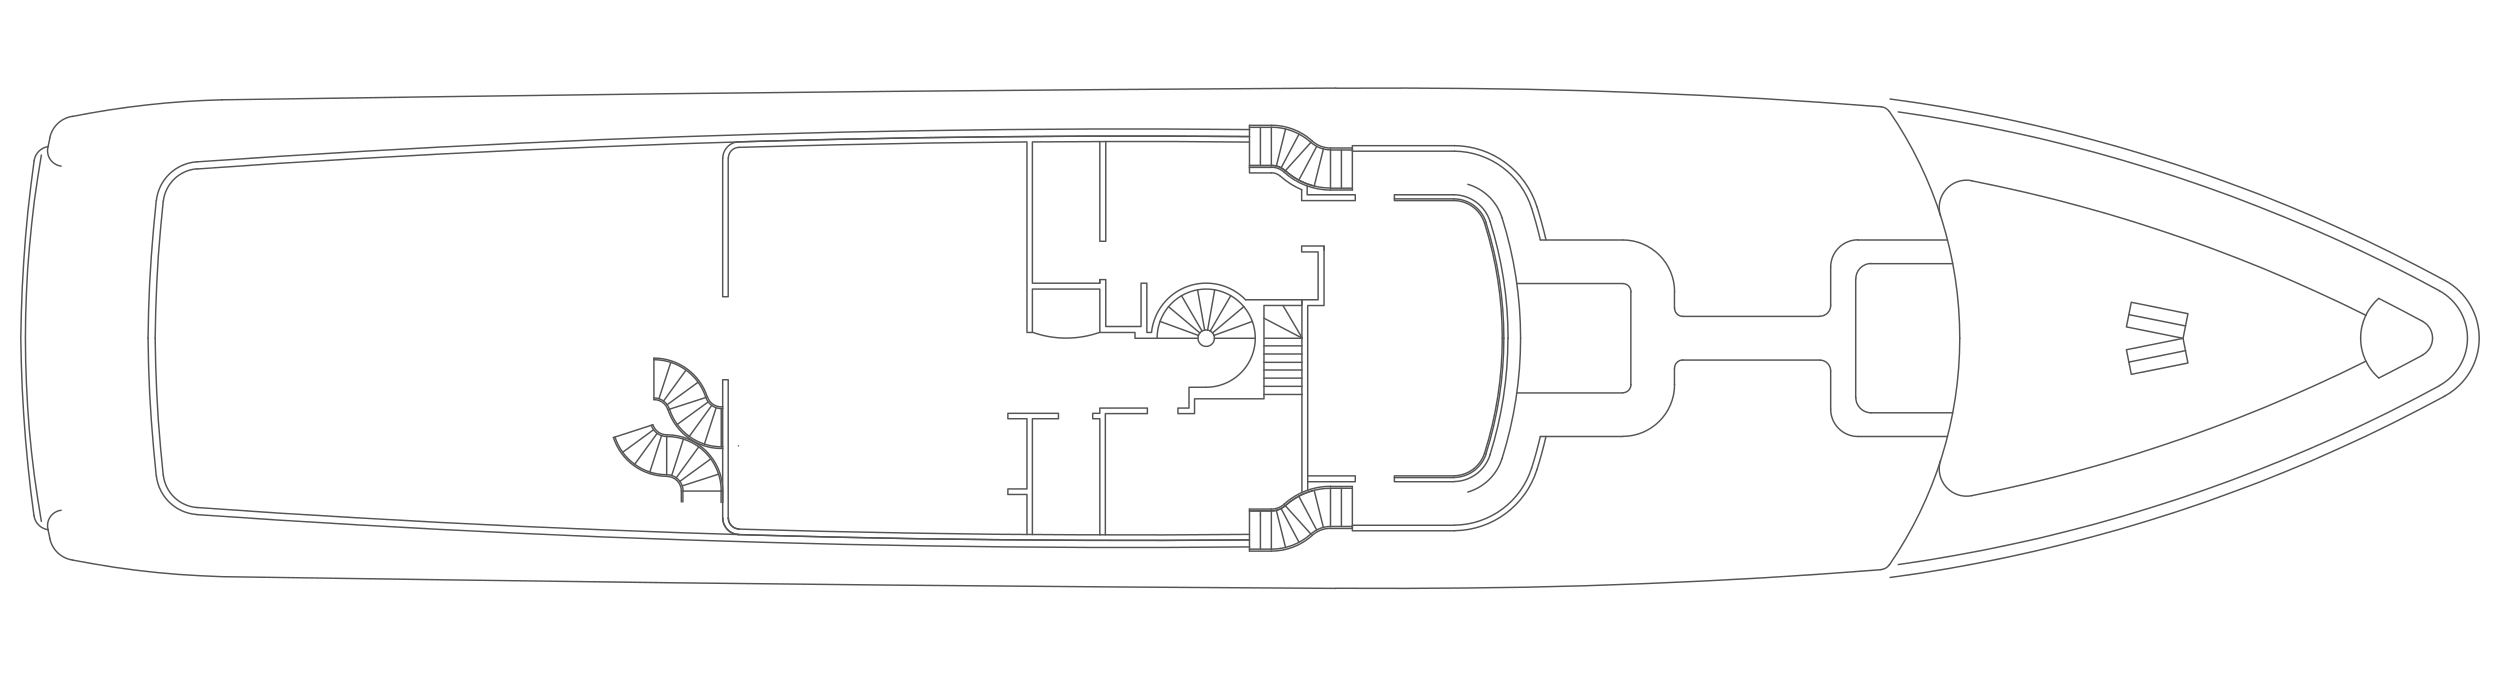 <?xml version="1.0" encoding="utf-8"?>
<!-- Generator: Adobe Illustrator 26.0.0, SVG Export Plug-In . SVG Version: 6.00 Build 0)  -->
<svg version="1.1" id="Layer_1" xmlns="http://www.w3.org/2000/svg" xmlns:xlink="http://www.w3.org/1999/xlink" x="0px" y="0px"
	 width="100%" height="230px" viewBox="0 0 850 200" style="enable-background:new 0 0 850 200;" xml:space="preserve">

<path style="fill:none;stroke:#555555;stroke-width:0.5;stroke-linecap:round;stroke-linejoin:round;stroke-miterlimit:10;" d="M16.38,34.84c-2.49,0.36-4.45,2.33-4.78,4.83"/>
<polyline style="fill:none;stroke:#555555;stroke-width:0.5;stroke-linecap:round;stroke-linejoin:round;stroke-miterlimit:10;" points="11.6,39.67 10.48,48.27 9.49,56.87 8.69,65.47 8.06,74.07 7.57,82.71 7.25,91.36 7.07,100
	7.25,108.64 7.57,117.29 8.06,125.93 8.69,134.53 9.49,143.13 10.43,151.73 11.55,160.33 "/>
<path style="fill:none;stroke:#555555;stroke-width:0.5;stroke-linecap:round;stroke-linejoin:round;stroke-miterlimit:10;" d="M11.56,160.28c0.33,2.51,2.29,4.48,4.8,4.83"/>
<polyline style="fill:none;stroke:#555555;stroke-width:0.5;stroke-linecap:round;stroke-linejoin:round;stroke-miterlimit:10;" points="14.06,37.74 12.81,45.49 11.69,53.2 10.79,60.99 10.03,68.78 9.4,76.58 9,84.37 8.73,92.16 8.64,100
	8.73,107.84 9,115.63 9.4,123.42 9.98,131.22 10.75,139.01 11.69,146.8 12.81,154.51 14.06,162.26 "/>
<path style="fill:none;stroke:#555555;stroke-width:0.5;stroke-linecap:round;stroke-linejoin:round;stroke-miterlimit:10;" d="M838.94,99.9c-0.03-6.67-3.67-12.8-9.51-16.02"/>
<polyline style="fill:none;stroke:#555555;stroke-width:0.5;stroke-linecap:round;stroke-linejoin:round;stroke-miterlimit:10;" points="829.45,83.88 820.85,79.31 812.16,74.87 803.38,70.62 794.56,66.5 785.64,62.56 776.68,58.79
	767.64,55.17 758.54,51.67 749.36,48.36 740.14,45.22 730.86,42.27 721.55,39.45 712.19,36.8 702.74,34.34 693.29,32.01 
	683.79,29.91 674.25,27.93 664.67,26.14 655.04,24.49 645.41,23.05 "/>
<path style="fill:none;stroke:#555555;stroke-width:0.5;stroke-linecap:round;stroke-linejoin:round;stroke-miterlimit:10;" d="M842.93,99.88c-0.04-8.12-4.47-15.59-11.59-19.5"/>
<polyline style="fill:none;stroke:#555555;stroke-width:0.5;stroke-linecap:round;stroke-linejoin:round;stroke-miterlimit:10;" points="831.33,80.38 822.5,75.72 813.64,71.2 804.63,66.81 795.59,62.65 786.45,58.57 777.27,54.72 768,51
	758.63,47.51 749.23,44.1 739.78,40.92 730.28,37.92 720.7,35.06 711.07,32.41 701.39,29.91 691.72,27.58 681.96,25.43 
	672.15,23.46 662.34,21.66 652.48,20.05 642.63,18.66 "/>
<polyline style="fill:none;stroke:#555555;stroke-width:0.5;stroke-linecap:round;stroke-linejoin:round;stroke-miterlimit:10;" points="639.58,21.31 619.47,19.83 599.36,18.53 579.21,17.45 559.05,16.56 538.9,15.84 518.74,15.35
	498.59,15.08 478.43,14.95 454.16,14.99 "/>
<path style="fill:none;stroke:#555555;stroke-width:0.5;stroke-linecap:round;stroke-linejoin:round;stroke-miterlimit:10;" d="M642.34,22.91c-0.63-0.92-1.64-1.5-2.75-1.59"/>
<path style="fill:none;stroke:#555555;stroke-width:0.5;stroke-linecap:round;stroke-linejoin:round;stroke-miterlimit:10;" d="M666.32,99.98c0-27.52-8.34-54.4-23.93-77.08"/>
<path style="fill:none;stroke:#555555;stroke-width:0.5;stroke-linecap:round;stroke-linejoin:round;stroke-miterlimit:10;" d="M642.39,177.06c15.59-22.68,23.93-49.56,23.93-77.08"/>
<path style="fill:none;stroke:#555555;stroke-width:0.5;stroke-linecap:round;stroke-linejoin:round;stroke-miterlimit:10;" d="M639.59,178.64c1.11-0.09,2.12-0.67,2.75-1.59"/>
<polyline style="fill:none;stroke:#555555;stroke-width:0.5;stroke-linecap:round;stroke-linejoin:round;stroke-miterlimit:10;" points="454.16,185.01 478.43,185.05 498.59,184.92 518.74,184.65 538.9,184.16 559.05,183.44 579.21,182.55
	599.36,181.47 619.47,180.17 639.58,178.69 "/>
<path style="fill:none;stroke:#555555;stroke-width:0.5;stroke-linecap:round;stroke-linejoin:round;stroke-miterlimit:10;" d="M829.43,116.08c5.84-3.22,9.48-9.35,9.51-16.02"/>
<polyline style="fill:none;stroke:#555555;stroke-width:0.5;stroke-linecap:round;stroke-linejoin:round;stroke-miterlimit:10;" points="645.41,176.95 655.04,175.51 664.67,173.86 674.25,172.07 683.79,170.09 693.29,167.99 702.74,165.66
	712.19,163.2 721.55,160.55 730.86,157.73 740.14,154.78 749.36,151.64 758.54,148.33 767.64,144.83 776.68,141.21 785.64,137.44 
	794.56,133.5 803.38,129.38 812.16,125.13 820.85,120.69 829.45,116.12 "/>
<path style="fill:none;stroke:#555555;stroke-width:0.5;stroke-linecap:round;stroke-linejoin:round;stroke-miterlimit:10;" d="M831.34,119.58c7.12-3.92,11.55-11.38,11.59-19.5"/>
<polyline style="fill:none;stroke:#555555;stroke-width:0.5;stroke-linecap:round;stroke-linejoin:round;stroke-miterlimit:10;" points="642.63,181.34 652.48,179.95 662.34,178.34 672.15,176.54 681.96,174.57 691.72,172.42 701.39,170.09
	711.07,167.59 720.7,164.94 730.28,162.08 739.78,159.08 749.23,155.9 758.63,152.49 768,149 777.27,145.28 786.45,141.43 
	795.59,137.35 804.63,133.19 813.64,128.8 822.5,124.28 831.33,119.62 "/>
<path style="fill:none;stroke:#555555;stroke-width:0.5;stroke-linecap:round;stroke-linejoin:round;stroke-miterlimit:10;" d="M823.72,105.67c2.06-1.14,3.34-3.31,3.35-5.67"/>
<polyline style="fill:none;stroke:#555555;stroke-width:0.5;stroke-linecap:round;stroke-linejoin:round;stroke-miterlimit:10;" points="808.8,113.53 816.28,109.67 823.71,105.73 "/>
<path style="fill:none;stroke:#555555;stroke-width:0.5;stroke-linecap:round;stroke-linejoin:round;stroke-miterlimit:10;" d="M802.62,99.98c0,5.19,2.25,10.13,6.16,13.53"/>
<path style="fill:none;stroke:#555555;stroke-width:0.5;stroke-linecap:round;stroke-linejoin:round;stroke-miterlimit:10;" d="M16.36,34.83c-0.41,1.47-0.16,3.06,0.69,4.33c0.85,1.27,2.21,2.12,3.73,2.31"/>
<polyline style="fill:none;stroke:#555555;stroke-width:0.5;stroke-linecap:round;stroke-linejoin:round;stroke-miterlimit:10;" points="454.16,14.95 378.42,15.44 302.64,16.07 226.9,16.87 151.11,17.86 75.38,18.93 "/>
<path style="fill:none;stroke:#555555;stroke-width:0.5;stroke-linecap:round;stroke-linejoin:round;stroke-miterlimit:10;" d="M75.4,18.94c-17.04,0.43-34.01,2.32-50.73,5.64"/>
<path style="fill:none;stroke:#555555;stroke-width:0.5;stroke-linecap:round;stroke-linejoin:round;stroke-miterlimit:10;" d="M24.64,24.55c-3.83,0.58-6.9,3.48-7.7,7.28"/>
<line style="fill:none;stroke:#555555;stroke-width:0.5;stroke-linecap:round;stroke-linejoin:round;stroke-miterlimit:10;" x1="16.97" y1="31.88" x2="16.34" y2="34.88"/>
<path style="fill:none;stroke:#555555;stroke-width:0.5;stroke-linecap:round;stroke-linejoin:round;stroke-miterlimit:10;" d="M20.78,158.49c-1.52,0.19-2.88,1.03-3.73,2.31c-0.85,1.27-1.1,2.85-0.69,4.33"/>
<polyline style="fill:none;stroke:#555555;stroke-width:0.5;stroke-linecap:round;stroke-linejoin:round;stroke-miterlimit:10;" points="24.63,175.42 31.84,176.72 39.01,177.89 46.26,178.87 53.52,179.68 60.78,180.31 68.08,180.75
	75.38,181.07 151.11,182.14 226.9,183.13 302.64,183.93 378.42,184.56 454.16,185.05 "/>
<path style="fill:none;stroke:#555555;stroke-width:0.5;stroke-linecap:round;stroke-linejoin:round;stroke-miterlimit:10;" d="M16.95,168.13c0.8,3.79,3.87,6.69,7.7,7.28"/>
<line style="fill:none;stroke:#555555;stroke-width:0.5;stroke-linecap:round;stroke-linejoin:round;stroke-miterlimit:10;" x1="16.97" y1="168.12" x2="16.34" y2="165.12"/>
<path style="fill:none;stroke:#555555;stroke-width:0.5;stroke-linecap:round;stroke-linejoin:round;stroke-miterlimit:10;" d="M494.35,147.34c5.03-0.05,9.45-3.33,10.96-8.12"/>
<line style="fill:none;stroke:#555555;stroke-width:0.5;stroke-linecap:round;stroke-linejoin:round;stroke-miterlimit:10;" x1="494.33" y1="147.39" x2="474.09" y2="147.39"/>
<path style="fill:none;stroke:#555555;stroke-width:0.5;stroke-linecap:round;stroke-linejoin:round;stroke-miterlimit:10;" d="M245.75,161.16c0,3.02,2.41,5.5,5.43,5.57"/>
<path style="fill:none;stroke:#555555;stroke-width:0.5;stroke-linecap:round;stroke-linejoin:round;stroke-miterlimit:10;" d="M247.64,161.16c0,2,1.6,3.64,3.6,3.69"/>
<polyline style="fill:none;stroke:#555555;stroke-width:0.5;stroke-linecap:round;stroke-linejoin:round;stroke-miterlimit:10;" points="351.01,166.74 351.01,127.37 359.88,127.37 359.88,125.53 342.68,125.53 342.68,127.37 349.17,127.37
	349.17,151.24 342.68,151.24 342.68,153.12 349.17,153.12 349.17,166.74 "/>
<path style="fill:none;stroke:#555555;stroke-width:0.5;stroke-linecap:round;stroke-linejoin:round;stroke-miterlimit:10;" d="M412.91,99.98c0-1.55-1.25-2.8-2.8-2.8c-1.55,0-2.8,1.25-2.8,2.8s1.25,2.8,2.8,2.8
	C411.65,102.78,412.91,101.52,412.91,99.98"/>
<line style="fill:none;stroke:#555555;stroke-width:0.5;stroke-linecap:round;stroke-linejoin:round;stroke-miterlimit:10;" x1="412.68" y1="99.06" x2="425.81" y2="94.27"/>
<line style="fill:none;stroke:#555555;stroke-width:0.5;stroke-linecap:round;stroke-linejoin:round;stroke-miterlimit:10;" x1="412.86" y1="100" x2="426.79" y2="100"/>
<line style="fill:none;stroke:#555555;stroke-width:0.5;stroke-linecap:round;stroke-linejoin:round;stroke-miterlimit:10;" x1="412.24" y1="98.21" x2="422.9" y2="89.25"/>
<line style="fill:none;stroke:#555555;stroke-width:0.5;stroke-linecap:round;stroke-linejoin:round;stroke-miterlimit:10;" x1="411.47" y1="97.58" x2="418.46" y2="85.53"/>
<line style="fill:none;stroke:#555555;stroke-width:0.5;stroke-linecap:round;stroke-linejoin:round;stroke-miterlimit:10;" x1="410.58" y1="97.27" x2="413" y2="83.56"/>
<line style="fill:none;stroke:#555555;stroke-width:0.5;stroke-linecap:round;stroke-linejoin:round;stroke-miterlimit:10;" x1="409.59" y1="97.27" x2="407.17" y2="83.56"/>
<line style="fill:none;stroke:#555555;stroke-width:0.5;stroke-linecap:round;stroke-linejoin:round;stroke-miterlimit:10;" x1="408.7" y1="97.58" x2="401.71" y2="85.53"/>
<line style="fill:none;stroke:#555555;stroke-width:0.5;stroke-linecap:round;stroke-linejoin:round;stroke-miterlimit:10;" x1="407.94" y1="98.21" x2="397.28" y2="89.25"/>
<line style="fill:none;stroke:#555555;stroke-width:0.5;stroke-linecap:round;stroke-linejoin:round;stroke-miterlimit:10;" x1="407.49" y1="99.06" x2="394.36" y2="94.27"/>
<polyline style="fill:none;stroke:#555555;stroke-width:0.5;stroke-linecap:round;stroke-linejoin:round;stroke-miterlimit:10;" points="373.94,166.87 373.94,127.37 371.52,127.37 371.52,125.53 373.94,125.53 373.94,123.74 390.11,123.74
	390.11,125.62 375.82,125.62 375.82,166.87 "/>
<polyline style="fill:none;stroke:#555555;stroke-width:0.5;stroke-linecap:round;stroke-linejoin:round;stroke-miterlimit:10;" points="429.75,93.19 442.78,100 436.2,88.85 "/>
<line style="fill:none;stroke:#555555;stroke-width:0.5;stroke-linecap:round;stroke-linejoin:round;stroke-miterlimit:10;" x1="442.78" y1="100" x2="429.97" y2="100"/>
<line style="fill:none;stroke:#555555;stroke-width:0.5;stroke-linecap:round;stroke-linejoin:round;stroke-miterlimit:10;" x1="429.75" y1="119.12" x2="442.78" y2="119.12"/>
<line style="fill:none;stroke:#555555;stroke-width:0.5;stroke-linecap:round;stroke-linejoin:round;stroke-miterlimit:10;" x1="429.75" y1="116.35" x2="442.69" y2="116.35"/>
<line style="fill:none;stroke:#555555;stroke-width:0.5;stroke-linecap:round;stroke-linejoin:round;stroke-miterlimit:10;" x1="429.75" y1="105.37" x2="442.65" y2="105.37"/>
<line style="fill:none;stroke:#555555;stroke-width:0.5;stroke-linecap:round;stroke-linejoin:round;stroke-miterlimit:10;" x1="429.75" y1="108.2" x2="442.65" y2="108.2"/>
<line style="fill:none;stroke:#555555;stroke-width:0.5;stroke-linecap:round;stroke-linejoin:round;stroke-miterlimit:10;" x1="429.75" y1="102.6" x2="442.65" y2="102.6"/>
<line style="fill:none;stroke:#555555;stroke-width:0.5;stroke-linecap:round;stroke-linejoin:round;stroke-miterlimit:10;" x1="429.75" y1="110.79" x2="442.65" y2="110.79"/>
<line style="fill:none;stroke:#555555;stroke-width:0.5;stroke-linecap:round;stroke-linejoin:round;stroke-miterlimit:10;" x1="429.75" y1="113.57" x2="442.65" y2="113.57"/>
<path style="fill:none;stroke:#555555;stroke-width:0.5;stroke-linecap:round;stroke-linejoin:round;stroke-miterlimit:10;" d="M523.71,66.56c-0.84-3.61-1.83-7.19-2.94-10.72"/>
<path style="fill:none;stroke:#555555;stroke-width:0.5;stroke-linecap:round;stroke-linejoin:round;stroke-miterlimit:10;" d="M520.77,55.86c-3.62-11.48-14.21-19.33-26.24-19.46"/>
<polyline style="fill:none;stroke:#555555;stroke-width:0.5;stroke-linecap:round;stroke-linejoin:round;stroke-miterlimit:10;" points="494.51,36.4 459.8,36.4 459.8,34.52 494.51,34.52 "/>
<path style="fill:none;stroke:#555555;stroke-width:0.5;stroke-linecap:round;stroke-linejoin:round;stroke-miterlimit:10;" d="M522.56,55.29c-3.87-12.25-15.17-20.63-28.02-20.77"/>
<path style="fill:none;stroke:#555555;stroke-width:0.5;stroke-linecap:round;stroke-linejoin:round;stroke-miterlimit:10;" d="M525.64,66.56c-0.88-3.8-1.91-7.57-3.08-11.29"/>
<path style="fill:none;stroke:#555555;stroke-width:0.5;stroke-linecap:round;stroke-linejoin:round;stroke-miterlimit:10;" d="M510.69,140.94c4.18-13.25,6.31-27.07,6.31-40.96"/>
<path style="fill:none;stroke:#555555;stroke-width:0.5;stroke-linecap:round;stroke-linejoin:round;stroke-miterlimit:10;" d="M517,99.98c0-13.9-2.13-27.71-6.31-40.96"/>
<path style="fill:none;stroke:#555555;stroke-width:0.5;stroke-linecap:round;stroke-linejoin:round;stroke-miterlimit:10;" d="M510.69,59.04c-1.73-5.49-6.08-9.75-11.61-11.37"/>
<path style="fill:none;stroke:#555555;stroke-width:0.5;stroke-linecap:round;stroke-linejoin:round;stroke-miterlimit:10;" d="M505.31,60.74c-1.51-4.79-5.93-8.07-10.96-8.12"/>
<line style="fill:none;stroke:#555555;stroke-width:0.5;stroke-linecap:round;stroke-linejoin:round;stroke-miterlimit:10;" x1="494.33" y1="52.61" x2="474.09" y2="52.61"/>
<path style="fill:none;stroke:#555555;stroke-width:0.5;stroke-linecap:round;stroke-linejoin:round;stroke-miterlimit:10;" d="M504.75,60.91c-1.44-4.55-5.64-7.67-10.41-7.72"/>
<polyline style="fill:none;stroke:#555555;stroke-width:0.5;stroke-linecap:round;stroke-linejoin:round;stroke-miterlimit:10;" points="494.33,53.2 474.09,53.2 474.09,51.22 494.33,51.22 "/>
<path style="fill:none;stroke:#555555;stroke-width:0.5;stroke-linecap:round;stroke-linejoin:round;stroke-miterlimit:10;" d="M506.63,60.32c-1.69-5.36-6.64-9.03-12.27-9.1"/>
<path style="fill:none;stroke:#555555;stroke-width:0.5;stroke-linecap:round;stroke-linejoin:round;stroke-miterlimit:10;" d="M506.59,139.66c4.05-12.84,6.11-26.22,6.11-39.68"/>
<path style="fill:none;stroke:#555555;stroke-width:0.5;stroke-linecap:round;stroke-linejoin:round;stroke-miterlimit:10;" d="M512.74,99.98c0-13.46-2.06-26.84-6.11-39.67"/>
<path style="fill:none;stroke:#555555;stroke-width:0.5;stroke-linecap:round;stroke-linejoin:round;stroke-miterlimit:10;" d="M499.08,152.29c5.52-1.62,9.87-5.88,11.61-11.37"/>
<path style="fill:none;stroke:#555555;stroke-width:0.5;stroke-linecap:round;stroke-linejoin:round;stroke-miterlimit:10;" d="M505.26,139.24c4.01-12.7,6.05-25.94,6.05-39.26"/>
<path style="fill:none;stroke:#555555;stroke-width:0.5;stroke-linecap:round;stroke-linejoin:round;stroke-miterlimit:10;" d="M511.31,99.98c0-13.32-2.04-26.56-6.05-39.26"/>
<path style="fill:none;stroke:#555555;stroke-width:0.5;stroke-linecap:round;stroke-linejoin:round;stroke-miterlimit:10;" d="M504.75,139.07c3.99-12.65,6.02-25.83,6.02-39.09"/>
<path style="fill:none;stroke:#555555;stroke-width:0.5;stroke-linecap:round;stroke-linejoin:round;stroke-miterlimit:10;" d="M510.77,99.98c0-13.26-2.03-26.44-6.02-39.09"/>
<line style="fill:none;stroke:#555555;stroke-width:0.5;stroke-linecap:round;stroke-linejoin:round;stroke-miterlimit:10;" x1="515.7" y1="118.59" x2="551.71" y2="118.59"/>
<path style="fill:none;stroke:#555555;stroke-width:0.5;stroke-linecap:round;stroke-linejoin:round;stroke-miterlimit:10;" d="M551.73,118.54c1.55,0,2.8-1.25,2.8-2.8"/>
<line style="fill:none;stroke:#555555;stroke-width:0.5;stroke-linecap:round;stroke-linejoin:round;stroke-miterlimit:10;" x1="554.49" y1="115.77" x2="554.49" y2="84.23"/>
<path style="fill:none;stroke:#555555;stroke-width:0.5;stroke-linecap:round;stroke-linejoin:round;stroke-miterlimit:10;" d="M554.53,84.21c0-1.55-1.25-2.8-2.8-2.8"/>
<line style="fill:none;stroke:#555555;stroke-width:0.5;stroke-linecap:round;stroke-linejoin:round;stroke-miterlimit:10;" x1="551.71" y1="81.41" x2="515.7" y2="81.41"/>
<line style="fill:none;stroke:#555555;stroke-width:0.5;stroke-linecap:round;stroke-linejoin:round;stroke-miterlimit:10;" x1="523.72" y1="66.59" x2="551.71" y2="66.59"/>
<path style="fill:none;stroke:#555555;stroke-width:0.5;stroke-linecap:round;stroke-linejoin:round;stroke-miterlimit:10;" d="M569.36,84.21c0-9.73-7.89-17.62-17.62-17.62"/>
<line style="fill:none;stroke:#555555;stroke-width:0.5;stroke-linecap:round;stroke-linejoin:round;stroke-miterlimit:10;" x1="569.31" y1="84.23" x2="569.31" y2="89.79"/>
<path style="fill:none;stroke:#555555;stroke-width:0.5;stroke-linecap:round;stroke-linejoin:round;stroke-miterlimit:10;" d="M569.36,89.77c0,1.55,1.25,2.8,2.8,2.8"/>
<line style="fill:none;stroke:#555555;stroke-width:0.5;stroke-linecap:round;stroke-linejoin:round;stroke-miterlimit:10;" x1="572.13" y1="92.57" x2="618.71" y2="92.57"/>
<path style="fill:none;stroke:#555555;stroke-width:0.5;stroke-linecap:round;stroke-linejoin:round;stroke-miterlimit:10;" d="M618.74,92.52c2.04,0,3.7-1.65,3.7-3.7"/>
<line style="fill:none;stroke:#555555;stroke-width:0.5;stroke-linecap:round;stroke-linejoin:round;stroke-miterlimit:10;" x1="622.43" y1="88.85" x2="622.43" y2="75.86"/>
<path style="fill:none;stroke:#555555;stroke-width:0.5;stroke-linecap:round;stroke-linejoin:round;stroke-miterlimit:10;" d="M631.72,66.54c-5.13,0-9.29,4.16-9.29,9.29"/>
<line style="fill:none;stroke:#555555;stroke-width:0.5;stroke-linecap:round;stroke-linejoin:round;stroke-miterlimit:10;" x1="631.7" y1="66.59" x2="662.11" y2="66.59"/>
<path style="fill:none;stroke:#555555;stroke-width:0.5;stroke-linecap:round;stroke-linejoin:round;stroke-miterlimit:10;" d="M572.15,107.39c-1.55,0-2.8,1.25-2.8,2.8"/>
<line style="fill:none;stroke:#555555;stroke-width:0.5;stroke-linecap:round;stroke-linejoin:round;stroke-miterlimit:10;" x1="569.31" y1="110.21" x2="569.31" y2="115.77"/>
<path style="fill:none;stroke:#555555;stroke-width:0.5;stroke-linecap:round;stroke-linejoin:round;stroke-miterlimit:10;" d="M551.73,133.37c9.73,0,17.62-7.89,17.62-17.62"/>
<line style="fill:none;stroke:#555555;stroke-width:0.5;stroke-linecap:round;stroke-linejoin:round;stroke-miterlimit:10;" x1="551.71" y1="133.41" x2="523.72" y2="133.41"/>
<line style="fill:none;stroke:#555555;stroke-width:0.5;stroke-linecap:round;stroke-linejoin:round;stroke-miterlimit:10;" x1="247.59" y1="161.18" x2="247.59" y2="161.18"/>
<line style="fill:none;stroke:#555555;stroke-width:0.5;stroke-linecap:round;stroke-linejoin:round;stroke-miterlimit:10;" x1="450.17" y1="70.08" x2="450.17" y2="68.65"/>
<path style="fill:none;stroke:#555555;stroke-width:0.5;stroke-linecap:round;stroke-linejoin:round;stroke-miterlimit:10;" d="M432.28,158.72c1.74,0,3.42-0.65,4.72-1.81"/>
<path style="fill:none;stroke:#555555;stroke-width:0.5;stroke-linecap:round;stroke-linejoin:round;stroke-miterlimit:10;" d="M446.14,151.88c-3.38,0.96-6.5,2.68-9.11,5.03"/>
<line style="fill:none;stroke:#555555;stroke-width:0.5;stroke-linecap:round;stroke-linejoin:round;stroke-miterlimit:10;" x1="424.82" y1="172.38" x2="424.82" y2="158.09"/>
<line style="fill:none;stroke:#555555;stroke-width:0.5;stroke-linecap:round;stroke-linejoin:round;stroke-miterlimit:10;" x1="428.54" y1="171.71" x2="428.54" y2="158.72"/>
<line style="fill:none;stroke:#555555;stroke-width:0.5;stroke-linecap:round;stroke-linejoin:round;stroke-miterlimit:10;" x1="432.26" y1="171.71" x2="432.26" y2="158.72"/>
<line style="fill:none;stroke:#555555;stroke-width:0.5;stroke-linecap:round;stroke-linejoin:round;stroke-miterlimit:10;" x1="445.69" y1="166.56" x2="437" y2="156.93"/>
<line style="fill:none;stroke:#555555;stroke-width:0.5;stroke-linecap:round;stroke-linejoin:round;stroke-miterlimit:10;" x1="441.66" y1="169.38" x2="435.57" y2="157.91"/>
<line style="fill:none;stroke:#555555;stroke-width:0.5;stroke-linecap:round;stroke-linejoin:round;stroke-miterlimit:10;" x1="437.09" y1="171.13" x2="433.96" y2="158.54"/>
<line style="fill:none;stroke:#555555;stroke-width:0.5;stroke-linecap:round;stroke-linejoin:round;stroke-miterlimit:10;" x1="424.82" y1="158.72" x2="432.26" y2="158.72"/>
<line style="fill:none;stroke:#555555;stroke-width:0.5;stroke-linecap:round;stroke-linejoin:round;stroke-miterlimit:10;" x1="452.37" y1="151.01" x2="452.37" y2="164"/>
<line style="fill:none;stroke:#555555;stroke-width:0.5;stroke-linecap:round;stroke-linejoin:round;stroke-miterlimit:10;" x1="441.57" y1="153.7" x2="447.66" y2="165.17"/>
<line style="fill:none;stroke:#555555;stroke-width:0.5;stroke-linecap:round;stroke-linejoin:round;stroke-miterlimit:10;" x1="446.81" y1="151.69" x2="449.95" y2="164.32"/>
<line style="fill:none;stroke:#555555;stroke-width:0.5;stroke-linecap:round;stroke-linejoin:round;stroke-miterlimit:10;" x1="456.08" y1="151.01" x2="456.08" y2="164"/>
<line style="fill:none;stroke:#555555;stroke-width:0.5;stroke-linecap:round;stroke-linejoin:round;stroke-miterlimit:10;" x1="459.8" y1="151.01" x2="452.37" y2="151.01"/>
<path style="fill:none;stroke:#555555;stroke-width:0.5;stroke-linecap:round;stroke-linejoin:round;stroke-miterlimit:10;" d="M452.39,151.01c-5.67,0-11.14,2.1-15.36,5.9"/>
<path style="fill:none;stroke:#555555;stroke-width:0.5;stroke-linecap:round;stroke-linejoin:round;stroke-miterlimit:10;" d="M432.28,158.72c1.74,0,3.42-0.65,4.72-1.81"/>
<line style="fill:none;stroke:#555555;stroke-width:0.5;stroke-linecap:round;stroke-linejoin:round;stroke-miterlimit:10;" x1="432.26" y1="158.72" x2="424.82" y2="158.72"/>
<line style="fill:none;stroke:#555555;stroke-width:0.5;stroke-linecap:round;stroke-linejoin:round;stroke-miterlimit:10;" x1="459.8" y1="150.39" x2="452.37" y2="150.39"/>
<path style="fill:none;stroke:#555555;stroke-width:0.5;stroke-linecap:round;stroke-linejoin:round;stroke-miterlimit:10;" d="M452.39,150.34c-5.84,0-11.47,2.16-15.81,6.07"/>
<path style="fill:none;stroke:#555555;stroke-width:0.5;stroke-linecap:round;stroke-linejoin:round;stroke-miterlimit:10;" d="M432.28,158.09c1.59,0,3.12-0.59,4.3-1.65"/>
<line style="fill:none;stroke:#555555;stroke-width:0.5;stroke-linecap:round;stroke-linejoin:round;stroke-miterlimit:10;" x1="432.26" y1="158.09" x2="424.82" y2="158.09"/>
<line style="fill:none;stroke:#555555;stroke-width:0.5;stroke-linecap:round;stroke-linejoin:round;stroke-miterlimit:10;" x1="424.82" y1="171.71" x2="432.26" y2="171.71"/>
<path style="fill:none;stroke:#555555;stroke-width:0.5;stroke-linecap:round;stroke-linejoin:round;stroke-miterlimit:10;" d="M432.28,171.71c4.95,0,9.73-1.83,13.41-5.15"/>
<path style="fill:none;stroke:#555555;stroke-width:0.5;stroke-linecap:round;stroke-linejoin:round;stroke-miterlimit:10;" d="M452.39,164c-2.46,0-4.84,0.91-6.67,2.56"/>
<line style="fill:none;stroke:#555555;stroke-width:0.5;stroke-linecap:round;stroke-linejoin:round;stroke-miterlimit:10;" x1="452.37" y1="164" x2="459.8" y2="164"/>
<line style="fill:none;stroke:#555555;stroke-width:0.5;stroke-linecap:round;stroke-linejoin:round;stroke-miterlimit:10;" x1="424.82" y1="172.38" x2="432.26" y2="172.38"/>
<path style="fill:none;stroke:#555555;stroke-width:0.5;stroke-linecap:round;stroke-linejoin:round;stroke-miterlimit:10;" d="M432.28,172.38c5.12,0,10.06-1.9,13.86-5.32"/>
<path style="fill:none;stroke:#555555;stroke-width:0.5;stroke-linecap:round;stroke-linejoin:round;stroke-miterlimit:10;" d="M452.39,164.63c-2.31,0-4.53,0.85-6.25,2.4"/>
<polyline style="fill:none;stroke:#555555;stroke-width:0.5;stroke-linecap:round;stroke-linejoin:round;stroke-miterlimit:10;" points="452.37,164.68 459.8,164.68 459.8,150.39 "/>
<line style="fill:none;stroke:#555555;stroke-width:0.5;stroke-linecap:round;stroke-linejoin:round;stroke-miterlimit:10;" x1="432.26" y1="158.72" x2="432.26" y2="158.72"/>
<line style="fill:none;stroke:#555555;stroke-width:0.5;stroke-linecap:round;stroke-linejoin:round;stroke-miterlimit:10;" x1="428.54" y1="160.02" x2="428.54" y2="160.02"/>
<line style="fill:none;stroke:#555555;stroke-width:0.5;stroke-linecap:round;stroke-linejoin:round;stroke-miterlimit:10;" x1="446.1" y1="151.87" x2="446.1" y2="151.87"/>
<path style="fill:none;stroke:#555555;stroke-width:0.5;stroke-linecap:round;stroke-linejoin:round;stroke-miterlimit:10;" d="M437,43.05c-1.3-1.17-2.98-1.81-4.72-1.81"/>
<path style="fill:none;stroke:#555555;stroke-width:0.5;stroke-linecap:round;stroke-linejoin:round;stroke-miterlimit:10;" d="M437.03,43.04c2.61,2.35,5.73,4.07,9.11,5.03"/>
<line style="fill:none;stroke:#555555;stroke-width:0.5;stroke-linecap:round;stroke-linejoin:round;stroke-miterlimit:10;" x1="424.82" y1="27.62" x2="424.82" y2="41.91"/>
<line style="fill:none;stroke:#555555;stroke-width:0.5;stroke-linecap:round;stroke-linejoin:round;stroke-miterlimit:10;" x1="428.54" y1="28.29" x2="428.54" y2="41.28"/>
<line style="fill:none;stroke:#555555;stroke-width:0.5;stroke-linecap:round;stroke-linejoin:round;stroke-miterlimit:10;" x1="432.26" y1="28.29" x2="432.26" y2="41.28"/>
<line style="fill:none;stroke:#555555;stroke-width:0.5;stroke-linecap:round;stroke-linejoin:round;stroke-miterlimit:10;" x1="445.69" y1="33.44" x2="437" y2="43.07"/>
<line style="fill:none;stroke:#555555;stroke-width:0.5;stroke-linecap:round;stroke-linejoin:round;stroke-miterlimit:10;" x1="441.66" y1="30.62" x2="435.57" y2="42.09"/>
<line style="fill:none;stroke:#555555;stroke-width:0.5;stroke-linecap:round;stroke-linejoin:round;stroke-miterlimit:10;" x1="437.09" y1="28.87" x2="433.96" y2="41.46"/>
<line style="fill:none;stroke:#555555;stroke-width:0.5;stroke-linecap:round;stroke-linejoin:round;stroke-miterlimit:10;" x1="424.82" y1="41.28" x2="432.26" y2="41.28"/>
<line style="fill:none;stroke:#555555;stroke-width:0.5;stroke-linecap:round;stroke-linejoin:round;stroke-miterlimit:10;" x1="452.37" y1="48.99" x2="452.37" y2="36"/>
<line style="fill:none;stroke:#555555;stroke-width:0.5;stroke-linecap:round;stroke-linejoin:round;stroke-miterlimit:10;" x1="441.57" y1="46.3" x2="447.66" y2="34.83"/>
<line style="fill:none;stroke:#555555;stroke-width:0.5;stroke-linecap:round;stroke-linejoin:round;stroke-miterlimit:10;" x1="446.81" y1="48.31" x2="449.95" y2="35.68"/>
<line style="fill:none;stroke:#555555;stroke-width:0.5;stroke-linecap:round;stroke-linejoin:round;stroke-miterlimit:10;" x1="456.08" y1="48.99" x2="456.08" y2="36"/>
<line style="fill:none;stroke:#555555;stroke-width:0.5;stroke-linecap:round;stroke-linejoin:round;stroke-miterlimit:10;" x1="459.8" y1="48.99" x2="452.37" y2="48.99"/>
<path style="fill:none;stroke:#555555;stroke-width:0.5;stroke-linecap:round;stroke-linejoin:round;stroke-miterlimit:10;" d="M437.03,43.04c4.22,3.8,9.69,5.9,15.36,5.9"/>
<path style="fill:none;stroke:#555555;stroke-width:0.5;stroke-linecap:round;stroke-linejoin:round;stroke-miterlimit:10;" d="M437,43.05c-1.3-1.17-2.98-1.81-4.72-1.81"/>
<line style="fill:none;stroke:#555555;stroke-width:0.5;stroke-linecap:round;stroke-linejoin:round;stroke-miterlimit:10;" x1="432.26" y1="41.28" x2="424.82" y2="41.28"/>
<line style="fill:none;stroke:#555555;stroke-width:0.5;stroke-linecap:round;stroke-linejoin:round;stroke-miterlimit:10;" x1="459.8" y1="49.61" x2="452.37" y2="49.61"/>
<path style="fill:none;stroke:#555555;stroke-width:0.5;stroke-linecap:round;stroke-linejoin:round;stroke-miterlimit:10;" d="M436.58,43.54c4.34,3.91,9.97,6.07,15.81,6.07"/>
<path style="fill:none;stroke:#555555;stroke-width:0.5;stroke-linecap:round;stroke-linejoin:round;stroke-miterlimit:10;" d="M436.58,43.51c-1.18-1.06-2.71-1.65-4.3-1.65"/>
<line style="fill:none;stroke:#555555;stroke-width:0.5;stroke-linecap:round;stroke-linejoin:round;stroke-miterlimit:10;" x1="432.26" y1="41.91" x2="424.82" y2="41.91"/>
<line style="fill:none;stroke:#555555;stroke-width:0.5;stroke-linecap:round;stroke-linejoin:round;stroke-miterlimit:10;" x1="424.82" y1="28.29" x2="432.26" y2="28.29"/>
<path style="fill:none;stroke:#555555;stroke-width:0.5;stroke-linecap:round;stroke-linejoin:round;stroke-miterlimit:10;" d="M445.69,33.4c-3.68-3.31-8.46-5.15-13.41-5.15"/>
<path style="fill:none;stroke:#555555;stroke-width:0.5;stroke-linecap:round;stroke-linejoin:round;stroke-miterlimit:10;" d="M445.72,33.39c1.83,1.65,4.21,2.56,6.67,2.56"/>
<line style="fill:none;stroke:#555555;stroke-width:0.5;stroke-linecap:round;stroke-linejoin:round;stroke-miterlimit:10;" x1="452.37" y1="36" x2="459.8" y2="36"/>
<line style="fill:none;stroke:#555555;stroke-width:0.5;stroke-linecap:round;stroke-linejoin:round;stroke-miterlimit:10;" x1="424.82" y1="27.62" x2="432.26" y2="27.62"/>
<path style="fill:none;stroke:#555555;stroke-width:0.5;stroke-linecap:round;stroke-linejoin:round;stroke-miterlimit:10;" d="M446.14,32.9c-3.8-3.43-8.74-5.32-13.86-5.32"/>
<path style="fill:none;stroke:#555555;stroke-width:0.5;stroke-linecap:round;stroke-linejoin:round;stroke-miterlimit:10;" d="M446.14,32.93c1.72,1.54,3.94,2.4,6.25,2.4"/>
<polyline style="fill:none;stroke:#555555;stroke-width:0.5;stroke-linecap:round;stroke-linejoin:round;stroke-miterlimit:10;" points="452.37,35.32 459.8,35.32 459.8,49.61 "/>
<line style="fill:none;stroke:#555555;stroke-width:0.5;stroke-linecap:round;stroke-linejoin:round;stroke-miterlimit:10;" x1="432.26" y1="41.28" x2="432.26" y2="41.28"/>
<line style="fill:none;stroke:#555555;stroke-width:0.5;stroke-linecap:round;stroke-linejoin:round;stroke-miterlimit:10;" x1="428.54" y1="39.98" x2="428.54" y2="39.98"/>
<line style="fill:none;stroke:#555555;stroke-width:0.5;stroke-linecap:round;stroke-linejoin:round;stroke-miterlimit:10;" x1="446.1" y1="48.13" x2="446.1" y2="48.13"/>
<line style="fill:none;stroke:#555555;stroke-width:0.5;stroke-linecap:round;stroke-linejoin:round;stroke-miterlimit:10;" x1="232.18" y1="155.67" x2="232.18" y2="151.96"/>
<path style="fill:none;stroke:#555555;stroke-width:0.5;stroke-linecap:round;stroke-linejoin:round;stroke-miterlimit:10;" d="M232.23,151.93c0-3.05-2.48-5.53-5.53-5.53"/>
<path style="fill:none;stroke:#555555;stroke-width:0.5;stroke-linecap:round;stroke-linejoin:round;stroke-miterlimit:10;" d="M209.08,133.6c2.48,7.63,9.59,12.8,17.61,12.8"/>
<line style="fill:none;stroke:#555555;stroke-width:0.5;stroke-linecap:round;stroke-linejoin:round;stroke-miterlimit:10;" x1="231.91" y1="150.21" x2="244.28" y2="146.22"/>
<line style="fill:none;stroke:#555555;stroke-width:0.5;stroke-linecap:round;stroke-linejoin:round;stroke-miterlimit:10;" x1="231.11" y1="148.69" x2="241.63" y2="141.03"/>
<line style="fill:none;stroke:#555555;stroke-width:0.5;stroke-linecap:round;stroke-linejoin:round;stroke-miterlimit:10;" x1="245.75" y1="155.85" x2="245.75" y2="151.96"/>
<path style="fill:none;stroke:#555555;stroke-width:0.5;stroke-linecap:round;stroke-linejoin:round;stroke-miterlimit:10;" d="M245.75,151.93c0-10.55-8.53-19.1-19.06-19.1"/>
<path style="fill:none;stroke:#555555;stroke-width:0.5;stroke-linecap:round;stroke-linejoin:round;stroke-miterlimit:10;" d="M221.99,129.41c0.66,2.04,2.56,3.42,4.71,3.42"/>
<line style="fill:none;stroke:#555555;stroke-width:0.5;stroke-linecap:round;stroke-linejoin:round;stroke-miterlimit:10;" x1="245.17" y1="151.96" x2="232.18" y2="151.96"/>
<line style="fill:none;stroke:#555555;stroke-width:0.5;stroke-linecap:round;stroke-linejoin:round;stroke-miterlimit:10;" x1="229.9" y1="147.48" x2="237.56" y2="136.95"/>
<line style="fill:none;stroke:#555555;stroke-width:0.5;stroke-linecap:round;stroke-linejoin:round;stroke-miterlimit:10;" x1="228.38" y1="146.67" x2="232.36" y2="134.31"/>
<line style="fill:none;stroke:#555555;stroke-width:0.5;stroke-linecap:round;stroke-linejoin:round;stroke-miterlimit:10;" x1="226.67" y1="146.4" x2="226.67" y2="133.41"/>
<line style="fill:none;stroke:#555555;stroke-width:0.5;stroke-linecap:round;stroke-linejoin:round;stroke-miterlimit:10;" x1="245.17" y1="155.85" x2="245.17" y2="151.96"/>
<path style="fill:none;stroke:#555555;stroke-width:0.5;stroke-linecap:round;stroke-linejoin:round;stroke-miterlimit:10;" d="M245.22,151.93c0-10.23-8.29-18.52-18.52-18.52"/>
<path style="fill:none;stroke:#555555;stroke-width:0.5;stroke-linecap:round;stroke-linejoin:round;stroke-miterlimit:10;" d="M221.44,129.59c0.74,2.28,2.86,3.82,5.26,3.82"/>
<line style="fill:none;stroke:#555555;stroke-width:0.5;stroke-linecap:round;stroke-linejoin:round;stroke-miterlimit:10;" x1="224.93" y1="133.14" x2="220.94" y2="145.51"/>
<line style="fill:none;stroke:#555555;stroke-width:0.5;stroke-linecap:round;stroke-linejoin:round;stroke-miterlimit:10;" x1="215.79" y1="142.86" x2="223.4" y2="132.38"/>
<line style="fill:none;stroke:#555555;stroke-width:0.5;stroke-linecap:round;stroke-linejoin:round;stroke-miterlimit:10;" x1="222.19" y1="131.13" x2="211.67" y2="138.79"/>
<line style="fill:none;stroke:#555555;stroke-width:0.5;stroke-linecap:round;stroke-linejoin:round;stroke-miterlimit:10;" x1="208.53" y1="133.77" x2="221.93" y2="129.43"/>
<path style="fill:none;stroke:#555555;stroke-width:0.5;stroke-linecap:round;stroke-linejoin:round;stroke-miterlimit:10;" d="M208.57,133.77c2.55,7.85,9.87,13.17,18.12,13.17"/>
<path style="fill:none;stroke:#555555;stroke-width:0.5;stroke-linecap:round;stroke-linejoin:round;stroke-miterlimit:10;" d="M231.65,151.93c0-2.73-2.22-4.95-4.95-4.95"/>
<line style="fill:none;stroke:#555555;stroke-width:0.5;stroke-linecap:round;stroke-linejoin:round;stroke-miterlimit:10;" x1="231.65" y1="151.96" x2="231.65" y2="155.63"/>
<polyline style="fill:none;stroke:#555555;stroke-width:0.5;stroke-linecap:round;stroke-linejoin:round;stroke-miterlimit:10;" points="444.62,151.69 444.62,88.89 450.17,88.89 450.17,68.65 442.56,68.65 442.56,70.66 448.16,70.66
	448.16,86.92 442.65,86.92 442.65,152.45 "/>
<polyline style="fill:none;stroke:#555555;stroke-width:0.5;stroke-linecap:round;stroke-linejoin:round;stroke-miterlimit:10;" points="407.31,100 385.9,100 385.9,98.03 373.94,98.03 373.94,83.29 351.01,83.29 351.01,98.03 349.17,98.03
	349.17,33.26 316.52,33.62 283.87,34.25 251.22,35.1 "/>
<path style="fill:none;stroke:#555555;stroke-width:0.5;stroke-linecap:round;stroke-linejoin:round;stroke-miterlimit:10;" d="M251.23,35.1c-2,0.05-3.6,1.69-3.6,3.69"/>
<polyline style="fill:none;stroke:#555555;stroke-width:0.5;stroke-linecap:round;stroke-linejoin:round;stroke-miterlimit:10;" points="247.59,38.82 247.59,85.89 245.71,85.89 245.71,38.82 "/>
<path style="fill:none;stroke:#555555;stroke-width:0.5;stroke-linecap:round;stroke-linejoin:round;stroke-miterlimit:10;" d="M251.19,33.22c-3.02,0.08-5.43,2.55-5.43,5.57"/>
<polyline style="fill:none;stroke:#555555;stroke-width:0.5;stroke-linecap:round;stroke-linejoin:round;stroke-miterlimit:10;" points="424.82,31.43 395.89,31.25 366.91,31.29 337.97,31.52 309.04,31.88 280.11,32.46 251.13,33.22 "/>
<polyline style="fill:none;stroke:#555555;stroke-width:0.5;stroke-linecap:round;stroke-linejoin:round;stroke-miterlimit:10;" points="444.44,48.27 444.44,51.22 460.79,51.22 460.79,53.2 442.56,53.2 442.56,49.52 "/>
<path style="fill:none;stroke:#555555;stroke-width:0.5;stroke-linecap:round;stroke-linejoin:round;stroke-miterlimit:10;" d="M435.35,44.91c2.14,1.93,4.59,3.48,7.25,4.59"/>
<path style="fill:none;stroke:#555555;stroke-width:0.5;stroke-linecap:round;stroke-linejoin:round;stroke-miterlimit:10;" d="M435.32,44.91c-0.83-0.75-1.92-1.17-3.04-1.17"/>
<polyline style="fill:none;stroke:#555555;stroke-width:0.5;stroke-linecap:round;stroke-linejoin:round;stroke-miterlimit:10;" points="432.26,43.79 424.82,43.79 424.82,41.91 "/>
<polyline style="fill:none;stroke:#555555;stroke-width:0.5;stroke-linecap:round;stroke-linejoin:round;stroke-miterlimit:10;" points="251.22,164.9 280.15,165.66 309.09,166.24 338.02,166.65 366.95,166.83 395.89,166.87 424.82,166.69
	"/>
<path style="fill:none;stroke:#555555;stroke-width:0.5;stroke-linecap:round;stroke-linejoin:round;stroke-miterlimit:10;" d="M247.64,161.16c0,2,1.6,3.64,3.6,3.69"/>
<polyline style="fill:none;stroke:#555555;stroke-width:0.5;stroke-linecap:round;stroke-linejoin:round;stroke-miterlimit:10;" points="247.59,161.18 247.59,114.11 245.71,114.11 245.71,161.18 "/>
<path style="fill:none;stroke:#555555;stroke-width:0.5;stroke-linecap:round;stroke-linejoin:round;stroke-miterlimit:10;" d="M245.75,161.16c0,3.02,2.41,5.5,5.43,5.57"/>
<polyline style="fill:none;stroke:#555555;stroke-width:0.5;stroke-linecap:round;stroke-linejoin:round;stroke-miterlimit:10;" points="251.13,166.78 280.11,167.54 309.04,168.12 337.97,168.48 366.91,168.71 395.89,168.75 424.82,168.57
	"/>
<polyline style="fill:none;stroke:#555555;stroke-width:0.5;stroke-linecap:round;stroke-linejoin:round;stroke-miterlimit:10;" points="424.82,33.31 400.23,33.13 375.64,33.13 351.01,33.26 351.01,81.28 373.94,81.28 373.94,80.07
	375.96,80.07 375.96,96.01 387.96,96.01 387.96,81.28 389.93,81.28 389.93,98.03 391.5,98.03 "/>
<path style="fill:none;stroke:#555555;stroke-width:0.5;stroke-linecap:round;stroke-linejoin:round;stroke-miterlimit:10;" d="M423.5,86.92c-5.06-5.19-12.66-6.99-19.5-4.62c-6.85,2.37-11.71,8.48-12.48,15.68"/>
<polyline style="fill:none;stroke:#555555;stroke-width:0.5;stroke-linecap:round;stroke-linejoin:round;stroke-miterlimit:10;" points="423.48,86.92 442.65,86.92 442.65,88.85 429.75,88.85 429.75,120.6 406.14,120.6 406.14,125.62
	400.5,125.62 400.5,123.74 404.26,123.74 404.26,116.66 410.04,116.66 "/>
<path style="fill:none;stroke:#555555;stroke-width:0.5;stroke-linecap:round;stroke-linejoin:round;stroke-miterlimit:10;" d="M410.04,116.66c6.75,0.03,12.86-4.02,15.46-10.25c2.61-6.23,1.2-13.42-3.57-18.21
	c-4.76-4.79-11.95-6.23-18.19-3.65c-6.24,2.58-10.32,8.66-10.32,15.42"/>
<polyline style="fill:none;stroke:#555555;stroke-width:0.5;stroke-linecap:round;stroke-linejoin:round;stroke-miterlimit:10;" points="373.94,33.13 373.94,67.04 375.96,67.04 375.96,33.13 "/>
<line style="fill:none;stroke:#555555;stroke-width:0.5;stroke-linecap:round;stroke-linejoin:round;stroke-miterlimit:10;" x1="373.94" y1="80.07" x2="373.94" y2="81.28"/>
<path style="fill:none;stroke:#555555;stroke-width:0.5;stroke-linecap:round;stroke-linejoin:round;stroke-miterlimit:10;" d="M351.04,97.97c7.41,2.65,15.51,2.65,22.92,0"/>
<path style="fill:none;stroke:#555555;stroke-width:0.5;stroke-linecap:round;stroke-linejoin:round;stroke-miterlimit:10;" d="M239.98,120.1c0.8,2.47,3.21,4.04,5.79,3.8"/>
<path style="fill:none;stroke:#555555;stroke-width:0.5;stroke-linecap:round;stroke-linejoin:round;stroke-miterlimit:10;" d="M239.97,120.1c-2.48-7.63-9.59-12.8-17.61-12.8"/>
<line style="fill:none;stroke:#555555;stroke-width:0.5;stroke-linecap:round;stroke-linejoin:round;stroke-miterlimit:10;" x1="245.22" y1="123.96" x2="245.22" y2="136.95"/>
<line style="fill:none;stroke:#555555;stroke-width:0.5;stroke-linecap:round;stroke-linejoin:round;stroke-miterlimit:10;" x1="243.47" y1="123.69" x2="239.48" y2="136.06"/>
<line style="fill:none;stroke:#555555;stroke-width:0.5;stroke-linecap:round;stroke-linejoin:round;stroke-miterlimit:10;" x1="251.08" y1="136.59" x2="251.08" y2="136.59"/>
<path style="fill:none;stroke:#555555;stroke-width:0.5;stroke-linecap:round;stroke-linejoin:round;stroke-miterlimit:10;" d="M227.11,124.29c2.61,8.06,10.2,13.43,18.65,13.19"/>
<path style="fill:none;stroke:#555555;stroke-width:0.5;stroke-linecap:round;stroke-linejoin:round;stroke-miterlimit:10;" d="M227.06,124.29c-0.66-2.04-2.56-3.42-4.71-3.42"/>
<line style="fill:none;stroke:#555555;stroke-width:0.5;stroke-linecap:round;stroke-linejoin:round;stroke-miterlimit:10;" x1="241.95" y1="122.89" x2="234.33" y2="133.41"/>
<line style="fill:none;stroke:#555555;stroke-width:0.5;stroke-linecap:round;stroke-linejoin:round;stroke-miterlimit:10;" x1="240.74" y1="121.68" x2="230.21" y2="129.34"/>
<line style="fill:none;stroke:#555555;stroke-width:0.5;stroke-linecap:round;stroke-linejoin:round;stroke-miterlimit:10;" x1="239.93" y1="120.16" x2="227.57" y2="124.14"/>
<path style="fill:none;stroke:#555555;stroke-width:0.5;stroke-linecap:round;stroke-linejoin:round;stroke-miterlimit:10;" d="M227.63,124.11c2.54,7.82,9.93,13.02,18.14,12.79"/>
<path style="fill:none;stroke:#555555;stroke-width:0.5;stroke-linecap:round;stroke-linejoin:round;stroke-miterlimit:10;" d="M227.61,124.11c-0.74-2.28-2.86-3.82-5.26-3.82"/>
<line style="fill:none;stroke:#555555;stroke-width:0.5;stroke-linecap:round;stroke-linejoin:round;stroke-miterlimit:10;" x1="226.81" y1="122.62" x2="237.33" y2="114.96"/>
<line style="fill:none;stroke:#555555;stroke-width:0.5;stroke-linecap:round;stroke-linejoin:round;stroke-miterlimit:10;" x1="233.21" y1="110.88" x2="225.6" y2="121.36"/>
<line style="fill:none;stroke:#555555;stroke-width:0.5;stroke-linecap:round;stroke-linejoin:round;stroke-miterlimit:10;" x1="224.03" y1="120.6" x2="228.06" y2="108.24"/>
<line style="fill:none;stroke:#555555;stroke-width:0.5;stroke-linecap:round;stroke-linejoin:round;stroke-miterlimit:10;" x1="222.33" y1="106.76" x2="222.33" y2="120.92"/>
<path style="fill:none;stroke:#555555;stroke-width:0.5;stroke-linecap:round;stroke-linejoin:round;stroke-miterlimit:10;" d="M240.48,119.93c-2.55-7.85-9.87-13.17-18.12-13.17"/>
<path style="fill:none;stroke:#555555;stroke-width:0.5;stroke-linecap:round;stroke-linejoin:round;stroke-miterlimit:10;" d="M240.53,119.92c0.72,2.22,2.9,3.64,5.23,3.39"/>
<polyline style="fill:none;stroke:#555555;stroke-width:0.5;stroke-linecap:round;stroke-linejoin:round;stroke-miterlimit:10;" points="50.34,100 50.52,109.36 50.88,118.72 51.46,128.08 52.22,137.44 53.12,146.76 "/>
<path style="fill:none;stroke:#555555;stroke-width:0.5;stroke-linecap:round;stroke-linejoin:round;stroke-miterlimit:10;" d="M53.16,146.75c0.79,7.13,6.56,12.68,13.72,13.18"/>
<polyline style="fill:none;stroke:#555555;stroke-width:0.5;stroke-linecap:round;stroke-linejoin:round;stroke-miterlimit:10;" points="66.87,159.97 94.37,161.81 121.87,163.47 149.37,164.99 176.91,166.33 204.41,167.54 231.96,168.53
	259.5,169.38 287.05,170.09 314.64,170.59 342.19,170.95 369.73,171.13 397.28,171.13 424.87,170.95 "/>
<polyline style="fill:none;stroke:#555555;stroke-width:0.5;stroke-linecap:round;stroke-linejoin:round;stroke-miterlimit:10;" points="52.76,100 52.94,109.32 53.3,118.63 53.83,127.95 54.59,137.22 55.49,146.49 "/>
<path style="fill:none;stroke:#555555;stroke-width:0.5;stroke-linecap:round;stroke-linejoin:round;stroke-miterlimit:10;" d="M55.52,146.49c0.66,5.99,5.51,10.65,11.52,11.08"/>
<polyline style="fill:none;stroke:#555555;stroke-width:0.5;stroke-linecap:round;stroke-linejoin:round;stroke-miterlimit:10;" points="67,157.55 94.5,159.44 122,161.09 149.5,162.62 177,163.96 204.55,165.12 232.05,166.15 259.59,167
	287.14,167.68 314.64,168.21 342.19,168.53 369.73,168.71 397.28,168.71 424.82,168.57 "/>
<polyline style="fill:none;stroke:#555555;stroke-width:0.5;stroke-linecap:round;stroke-linejoin:round;stroke-miterlimit:10;" points="53.12,53.24 52.22,62.56 51.46,71.92 50.88,81.28 50.52,90.64 50.34,100 "/>
<path style="fill:none;stroke:#555555;stroke-width:0.5;stroke-linecap:round;stroke-linejoin:round;stroke-miterlimit:10;" d="M66.88,40.02c-7.16,0.5-12.93,6.05-13.72,13.18"/>
<polyline style="fill:none;stroke:#555555;stroke-width:0.5;stroke-linecap:round;stroke-linejoin:round;stroke-miterlimit:10;" points="424.87,29.05 397.28,28.87 369.73,28.87 342.19,29.05 314.64,29.41 287.05,29.91 259.5,30.62
	231.96,31.47 204.41,32.46 176.91,33.67 149.37,35.01 121.87,36.53 94.37,38.19 66.87,40.03 "/>
<polyline style="fill:none;stroke:#555555;stroke-width:0.5;stroke-linecap:round;stroke-linejoin:round;stroke-miterlimit:10;" points="55.49,53.51 54.59,62.78 53.83,72.05 53.3,81.37 52.94,90.68 52.76,100 "/>
<path style="fill:none;stroke:#555555;stroke-width:0.5;stroke-linecap:round;stroke-linejoin:round;stroke-miterlimit:10;" d="M67.04,42.39c-6.01,0.42-10.86,5.08-11.52,11.08"/>
<polyline style="fill:none;stroke:#555555;stroke-width:0.5;stroke-linecap:round;stroke-linejoin:round;stroke-miterlimit:10;" points="424.82,31.43 397.28,31.29 369.73,31.29 342.19,31.47 314.64,31.79 287.14,32.32 259.59,33
	232.05,33.85 204.55,34.88 177,36.04 149.5,37.38 122,38.91 94.5,40.56 67,42.45 "/>
<path style="fill:none;stroke:#555555;stroke-width:0.5;stroke-linecap:round;stroke-linejoin:round;stroke-miterlimit:10;" d="M520.77,144.12c1.12-3.54,2.1-7.11,2.94-10.72"/>
<path style="fill:none;stroke:#555555;stroke-width:0.5;stroke-linecap:round;stroke-linejoin:round;stroke-miterlimit:10;" d="M494.52,163.55c12.03-0.13,22.62-7.98,26.24-19.46"/>
<polyline style="fill:none;stroke:#555555;stroke-width:0.5;stroke-linecap:round;stroke-linejoin:round;stroke-miterlimit:10;" points="494.51,163.6 459.8,163.6 459.8,165.48 494.51,165.48 "/>
<path style="fill:none;stroke:#555555;stroke-width:0.5;stroke-linecap:round;stroke-linejoin:round;stroke-miterlimit:10;" d="M494.54,165.44c12.85-0.14,24.15-8.52,28.02-20.77"/>
<path style="fill:none;stroke:#555555;stroke-width:0.5;stroke-linecap:round;stroke-linejoin:round;stroke-miterlimit:10;" d="M522.56,144.69c1.17-3.72,2.2-7.49,3.08-11.29"/>
<path style="fill:none;stroke:#555555;stroke-width:0.5;stroke-linecap:round;stroke-linejoin:round;stroke-miterlimit:10;" d="M827.07,99.95c-0.01-2.36-1.29-4.52-3.35-5.67"/>
<polyline style="fill:none;stroke:#555555;stroke-width:0.5;stroke-linecap:round;stroke-linejoin:round;stroke-miterlimit:10;" points="823.71,94.27 816.28,90.33 808.8,86.47 "/>
<path style="fill:none;stroke:#555555;stroke-width:0.5;stroke-linecap:round;stroke-linejoin:round;stroke-miterlimit:10;" d="M808.78,86.44c-3.92,3.41-6.16,8.34-6.16,13.53"/>
<path style="fill:none;stroke:#555555;stroke-width:0.5;stroke-linecap:round;stroke-linejoin:round;stroke-miterlimit:10;" d="M494.34,146.76c4.77-0.05,8.97-3.17,10.41-7.72"/>
<polyline style="fill:none;stroke:#555555;stroke-width:0.5;stroke-linecap:round;stroke-linejoin:round;stroke-miterlimit:10;" points="494.33,146.8 474.09,146.8 474.09,148.78 494.33,148.78 "/>
<path style="fill:none;stroke:#555555;stroke-width:0.5;stroke-linecap:round;stroke-linejoin:round;stroke-miterlimit:10;" d="M494.36,148.73c5.63-0.06,10.57-3.73,12.27-9.1"/>
<polyline style="fill:none;stroke:#555555;stroke-width:0.5;stroke-linecap:round;stroke-linejoin:round;stroke-miterlimit:10;" points="444.62,146.8 460.79,146.8 460.79,148.78 444.62,148.78 "/>
<path style="fill:none;stroke:#555555;stroke-width:0.5;stroke-linecap:round;stroke-linejoin:round;stroke-miterlimit:10;" d="M670.42,46.43c-3.23-0.63-6.55,0.48-8.74,2.94c-2.19,2.46-2.91,5.89-1.91,9.02"/>
<polyline style="fill:none;stroke:#555555;stroke-width:0.5;stroke-linecap:round;stroke-linejoin:round;stroke-miterlimit:10;" points="804.41,92.21 795.9,88.04 787.3,84.06 778.65,80.2 769.97,76.49 761.14,72.95 752.32,69.59
	743.41,66.36 734.45,63.32 725.45,60.41 716.4,57.67 707.26,55.12 698.12,52.7 688.9,50.46 679.67,48.4 670.4,46.48 "/>
<path style="fill:none;stroke:#555555;stroke-width:0.5;stroke-linecap:round;stroke-linejoin:round;stroke-miterlimit:10;" d="M659.78,141.57c-1,3.13-0.28,6.56,1.91,9.02c2.19,2.46,5.51,3.58,8.74,2.94"/>
<polyline style="fill:none;stroke:#555555;stroke-width:0.5;stroke-linecap:round;stroke-linejoin:round;stroke-miterlimit:10;" points="670.4,153.52 679.67,151.6 688.9,149.54 698.12,147.3 707.26,144.88 716.4,142.33 725.45,139.59
	734.45,136.68 743.41,133.64 752.32,130.41 761.14,127.05 769.97,123.51 778.65,119.8 787.3,115.94 795.9,111.96 804.41,107.79 "/>
<line style="fill:none;stroke:#555555;stroke-width:0.5;stroke-linecap:round;stroke-linejoin:round;stroke-miterlimit:10;" x1="662.11" y1="133.41" x2="662.11" y2="133.41"/>
<line style="fill:none;stroke:#555555;stroke-width:0.5;stroke-linecap:round;stroke-linejoin:round;stroke-miterlimit:10;" x1="662.11" y1="133.41" x2="631.7" y2="133.41"/>
<path style="fill:none;stroke:#555555;stroke-width:0.5;stroke-linecap:round;stroke-linejoin:round;stroke-miterlimit:10;" d="M622.43,124.12c0,5.13,4.16,9.29,9.29,9.29"/>
<line style="fill:none;stroke:#555555;stroke-width:0.5;stroke-linecap:round;stroke-linejoin:round;stroke-miterlimit:10;" x1="622.43" y1="124.14" x2="622.43" y2="111.15"/>
<path style="fill:none;stroke:#555555;stroke-width:0.5;stroke-linecap:round;stroke-linejoin:round;stroke-miterlimit:10;" d="M622.43,111.13c0-2.04-1.65-3.7-3.7-3.7"/>
<line style="fill:none;stroke:#555555;stroke-width:0.5;stroke-linecap:round;stroke-linejoin:round;stroke-miterlimit:10;" x1="618.71" y1="107.43" x2="572.13" y2="107.43"/>
<line style="fill:none;stroke:#555555;stroke-width:0.5;stroke-linecap:round;stroke-linejoin:round;stroke-miterlimit:10;" x1="663.91" y1="125.35" x2="636.14" y2="125.35"/>
<path style="fill:none;stroke:#555555;stroke-width:0.5;stroke-linecap:round;stroke-linejoin:round;stroke-miterlimit:10;" d="M630.99,120.18c0,2.86,2.32,5.17,5.17,5.17"/>
<polyline style="fill:none;stroke:#555555;stroke-width:0.5;stroke-linecap:round;stroke-linejoin:round;stroke-miterlimit:10;" points="630.94,120.2 630.94,117.24 630.94,82.76 630.94,79.8 "/>
<path style="fill:none;stroke:#555555;stroke-width:0.5;stroke-linecap:round;stroke-linejoin:round;stroke-miterlimit:10;" d="M636.16,74.6c-2.86,0-5.17,2.32-5.17,5.17"/>
<line style="fill:none;stroke:#555555;stroke-width:0.5;stroke-linecap:round;stroke-linejoin:round;stroke-miterlimit:10;" x1="636.14" y1="74.65" x2="663.91" y2="74.65"/>
<polyline style="fill:none;stroke:#555555;stroke-width:0.5;stroke-linecap:round;stroke-linejoin:round;stroke-miterlimit:10;" points="724.64,112.27 743.9,108.42 742.24,100.04 722.98,103.9 724.64,112.27 "/>
<line style="fill:none;stroke:#555555;stroke-width:0.5;stroke-linecap:round;stroke-linejoin:round;stroke-miterlimit:10;" x1="743.09" y1="104.21" x2="723.83" y2="108.11"/>
<polyline style="fill:none;stroke:#555555;stroke-width:0.5;stroke-linecap:round;stroke-linejoin:round;stroke-miterlimit:10;" points="724.64,87.77 743.9,91.67 742.24,100.04 722.98,96.15 724.64,87.77 "/>
<line style="fill:none;stroke:#555555;stroke-width:0.5;stroke-linecap:round;stroke-linejoin:round;stroke-miterlimit:10;" x1="743.09" y1="95.83" x2="723.83" y2="91.98"/>
</svg>
